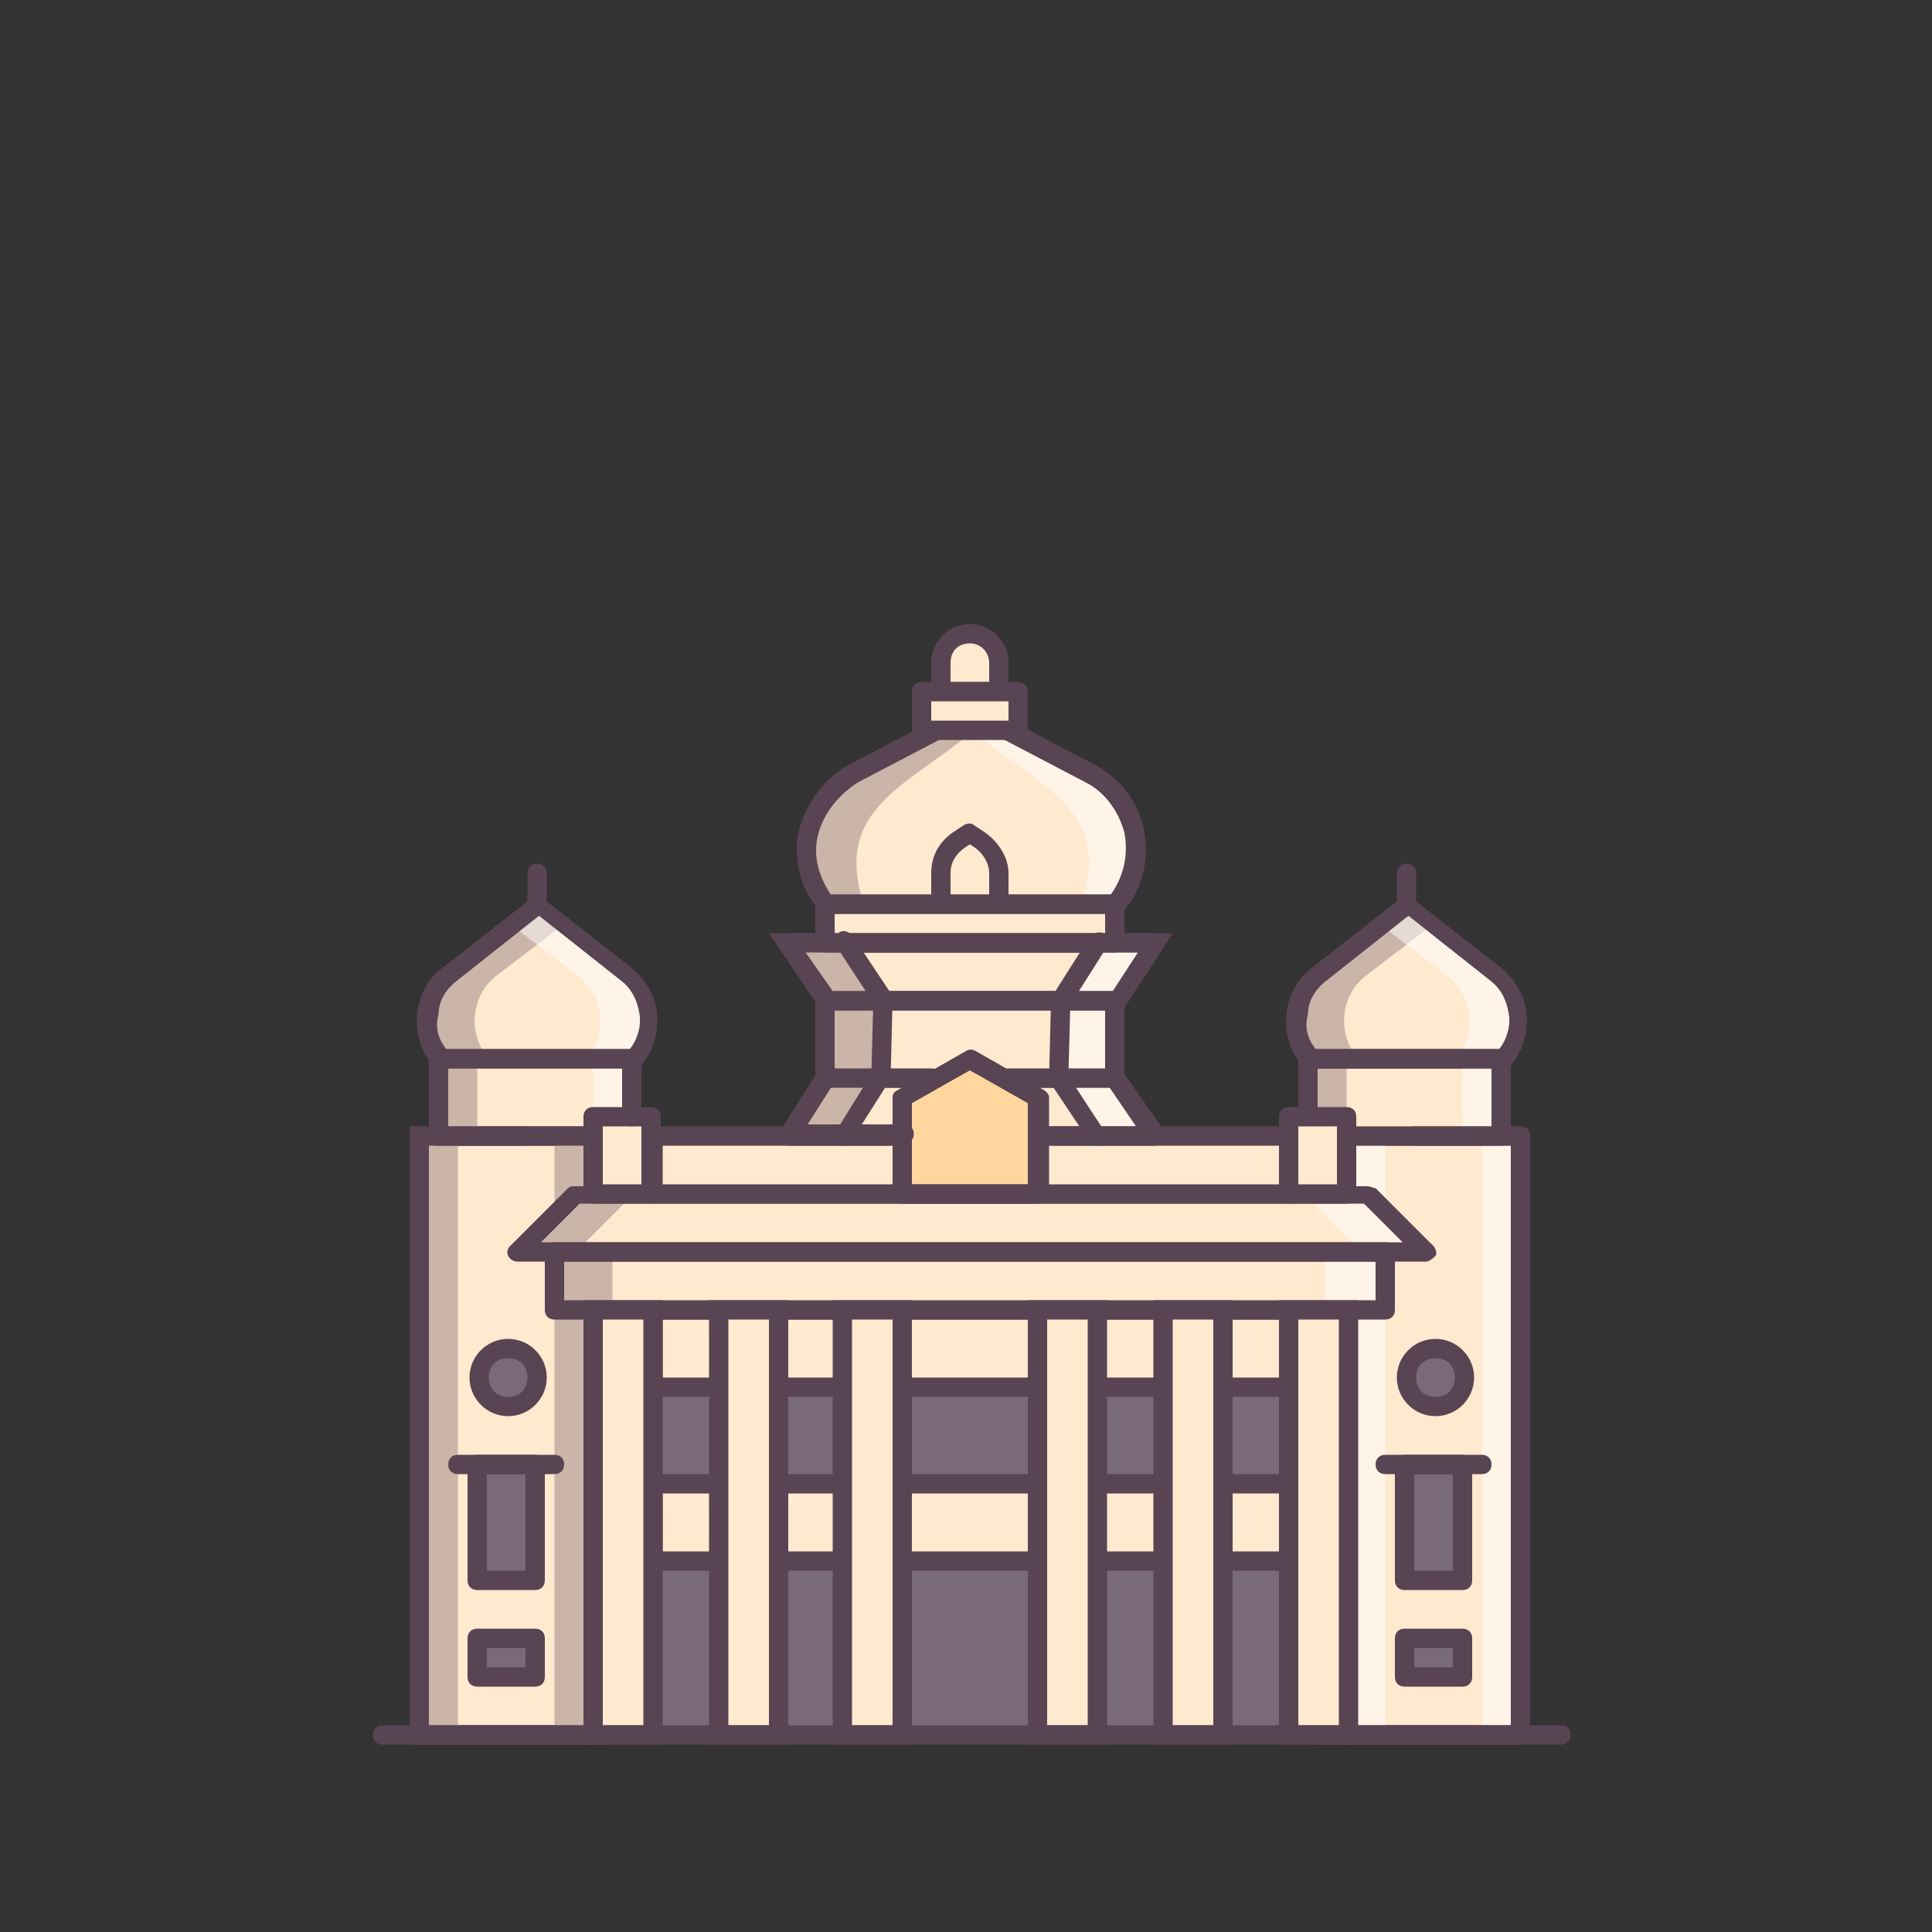 <svg xmlns="http://www.w3.org/2000/svg" xmlns:xlink="http://www.w3.org/1999/xlink" id="Layer_1" enable-background="new 0 0 100 100" viewBox="0 0 100 100"><rect x="0" y="0" width="100" height="100" fill="#333333" stroke="none"/><symbol id="navbar_x5F_icon_x5F_back_1_" viewBox="-1 -24 25 24"><path fill="none" stroke="#fff" stroke-miterlimit="10" stroke-width="2" d="M18-19c0-0.4,0-0.5-0.3-0.3l-12,7c-0.3,0.2-0.2,0.5,0.1,0.6l11.9,7C18-4.5,18-4.7,18-5V-19z" opacity=".9"/><rect width="24" height="24" y="-24" fill="none"/><rect width="25" height="24" x="-1" y="-24" fill="none" display="none"/></symbol><symbol id="navbar_x5F_icon_x5F_home_1_" viewBox="0 -24 24 24"><g opacity=".9"><g id="XMLID_809_"><circle id="XMLID_814_" cx="12" cy="-12" r="6.9" fill="none" stroke="#fff" stroke-miterlimit="10" stroke-width="1.803"/></g></g><rect width="24" height="24" y="-24" fill="none"/><rect width="24" height="23" y="-24" fill="none" display="none"/></symbol><symbol id="navbar_x5F_icon_x5F_recents_1_" viewBox="0 -24 24 24"><path fill="none" stroke="#fff" stroke-miterlimit="10" stroke-width="2" d="M19-5.7C19-5.4,18.6-5,18.2-5H5.8C5.4-5,5-5.4,5-5.7v-12.6C5-18.6,5.4-19,5.8-19h12.4      c0.4,0,0.8,0.4,0.8,0.7V-5.7z" opacity=".9"/><rect width="24" height="24" y="-24" fill="none"/><rect width="24" height="23" y="-24" fill="none" display="none"/></symbol><symbol id="sysbar_x5F_status_2" viewBox="0 -24 360 24"><use id="XMLID_495_" width="360" height="24" y="-24" overflow="visible" xlink:href="#sysbar_x5F_status_x5F_used_x5F_light"/></symbol><symbol id="sysbar_x5F_status_x5F_used_x5F_light" viewBox="0 -24 360 24"><rect width="360" height="24" y="-24" fill="#010101" fill-opacity="0"/><rect width="40" height="16" x="312" y="-21" fill="none" opacity=".9"/><path fill="#fff" d="M266-19l8.8,10.9C274.5-7.8,271.1-5,266-5s-8.5-2.8-8.8-3.1L266-19L266-19L266-19L266-19L266-19z" opacity=".9"/><rect width="16" height="16" x="258" y="-20" fill="none"/><polygon fill="#fff" points="277 -19 291 -19 291 -5" opacity=".9"/><rect width="16" height="16" x="276" y="-20" fill="none"/><g><rect width="16" height="16" x="296" y="-20" fill="none"/><path fill="#fff" d="M306-6v1h-3v-1h-3v-13h9v13H306z" opacity=".9"/></g></symbol><g id="XMLID_5227_"><polyline fill="#ffe9cf" points="78.7 89.8 69.7 89.8 69.7 58.8 78.7 58.8"/><polygon fill="#594454" points="78.7 90.3 69.2 90.3 69.2 58.3 78.7 58.3 78.7 59.3 70.2 59.3 70.2 89.3 78.7 89.3"/></g><rect width="2" height="31" x="69.7" y="58.8" fill="#fff" opacity=".5"/><polygon id="XMLID_5226_" fill="#ffe9cf" points="67.7 58.8 77.7 58.8 77.7 54.8 67.7 54.8 67.7 57.3"/><rect width="2" height="4" x="67.7" y="54.8" fill="#cab5a8"/><polygon id="XMLID_5225_" fill="#ffe9cf" points="32.7 58.8 22.7 58.8 22.7 54.8 32.7 54.8 32.7 57.8"/><rect width="2" height="4" x="30.7" y="54.8" fill="#fff" opacity=".5"/><g id="XMLID_5224_"><polyline fill="#ffe9cf" points="30.7 89.8 21.7 89.8 21.7 58.8 30.7 58.8"/><polygon fill="#594454" points="30.7 90.3 21.2 90.3 21.2 58.3 30.7 58.3 30.7 59.3 22.2 59.3 22.2 89.3 30.7 89.3"/></g><g id="XMLID_5223_"><path fill="#ffe9cf" d="M77.8,54.8l0.1-0.2c1-1.3,0.8-3.2-0.5-4.2l-4.6-3.6l-4.6,3.6c-1.3,1-1.5,2.9-0.5,4.2l0.1,0.2H77.8z"/><path fill="#594454" d="M78.1,55.3H67.6L67.3,55c-0.6-0.7-0.8-1.7-0.7-2.6c0.1-0.9,0.6-1.8,1.3-2.3l4.9-3.8l4.9,3.8    c0.7,0.6,1.2,1.4,1.3,2.3c0.1,0.9-0.1,1.8-0.7,2.6L78.1,55.3z M68.1,54.3h9.5c0.4-0.5,0.6-1.2,0.5-1.8c-0.1-0.7-0.4-1.3-0.9-1.7    l-4.3-3.4l-4.3,3.4c-0.5,0.4-0.9,1-0.9,1.7C67.5,53.2,67.7,53.8,68.1,54.3z"/></g><rect id="XMLID_5222_" width="3.1" height="4" x="30.7" y="57.8" fill="#ffe9cf"/><rect id="XMLID_5221_" width="3.1" height="22" x="30.7" y="67.8" fill="#ffe9cf"/><path fill="#cab5a8" d="M70.7,50.5l3.4-2.6l-1.3-1l-4.6,3.6c-1.3,1-1.5,2.9-0.5,4.2l0.1,0.2h2.5l-0.1-0.2    C69.2,53.4,69.4,51.5,70.7,50.5z"/><path fill="#fff" d="M74.9,50.5l-3.4-2.6l1.3-1l4.6,3.6c1.3,1,1.5,2.9,0.5,4.2l-0.1,0.2h-2.5l0.1-0.2    C76.5,53.4,76.2,51.5,74.9,50.5z" opacity=".5"/><g id="XMLID_5220_"><polyline fill="#ffe9cf" points="46.7 58.8 40.8 58.8 42.7 55.8 57.7 55.8 59.8 58.8 53.7 58.8"/><polygon fill="#594454" points="60.8 59.3 53.7 59.3 53.7 58.3 58.9 58.3 57.5 56.3 43 56.3 41.7 58.3 46.7 58.3 46.7 59.3 39.9 59.3 42.5 55.3 58 55.3"/></g><g id="XMLID_5219_"><polygon fill="#ffe9cf" points="57.8 51.8 42.8 51.8 40.8 48.8 59.8 48.8"/><path fill="#594454" d="M58.1,52.3H42.5l-2.7-4h20.9L58.1,52.3z M43.1,51.3h14.5l1.3-2H41.7L43.1,51.3z"/></g><rect id="XMLID_5218_" width="15" height="2" x="42.7" y="46.8" fill="#ffe9cf"/><path id="XMLID_5217_" fill="#ffe9cf" d="M52.2,37.8l4.2,2.2c2.3,1.3,3.2,4.2,1.5,6.7l-0.1,0.1h-15l-0.1-0.1c-1.9-2.5-0.7-5.4,1.5-6.7l4-2.1l0.2-0.1"/><path fill="#cab5a8" d="M50.4,37.8l-2,0L48.2,38l-4,2.1c-2.2,1.3-3.4,4.2-1.5,6.7h2C43.1,41.8,47,40.7,50.4,37.8z"/><path fill="#fff" d="M50.3,37.8l2,0l0.2,0.1l4,2.1c2.2,1.3,3.4,4.2,1.5,6.7h-2C57.6,41.8,53.7,40.7,50.3,37.8z" opacity=".5"/><polyline id="XMLID_5216_" fill="#ffe9cf" points="48.2 55.8 42.7 55.8 42.7 51.8 57.7 51.8 57.7 55.8 52.2 55.8"/><polygon id="XMLID_5215_" fill="#cab5a8" points="43.8 58.8 40.8 58.8 42.7 55.8 45.7 55.8"/><polygon id="XMLID_5214_" fill="#cab5a8" points="45.8 51.8 42.8 51.8 40.8 48.8 43.8 48.8"/><polygon id="XMLID_5213_" fill="#cab5a8" points="43.9 55.8 42.7 55.8 42.7 51.8 45.8 51.8 45.8 55.8 44.7 55.8"/><polygon id="XMLID_5212_" fill="#fff" points="56.8 48.8 59.8 48.8 57.9 51.8 54.9 51.8" opacity=".5"/><polygon id="XMLID_5211_" fill="#fff" points="54.8 55.8 57.8 55.8 59.8 58.8 56.8 58.8" opacity=".5"/><polygon id="XMLID_5210_" fill="#fff" points="56.8 51.8 57.9 51.8 57.9 55.8 54.8 55.8 54.8 51.8 55.9 51.8" opacity=".5"/><rect id="XMLID_5209_" width="5" height="2" x="47.7" y="35.8" fill="#ffe9cf"/><path id="XMLID_5208_" fill="#ffe9cf" d="M48.7,35.3v-1c0-0.8,0.7-1.5,1.5-1.5h0c0.8,0,1.5,0.7,1.5,1.5v1"/><polyline id="XMLID_5207_" fill="#ffe9cf" points="54.5 58.8 66.7 58.8 66.7 61.8 33.8 61.8 33.8 58.8 46 58.8"/><rect id="XMLID_5206_" width="3" height="4" x="66.7" y="57.8" fill="#ffe9cf"/><polygon id="XMLID_5205_" fill="#ffd79e" points="53.7 61.8 46.7 61.8 46.7 56.8 50.2 54.8 53.7 56.8"/><path id="XMLID_5204_" fill="#ffe9cf" d="M22.8,54.8l-0.1-0.2c-1-1.3-0.8-3.2,0.5-4.2l4.6-3.6l4.6,3.6c1.3,1,1.5,2.9,0.5,4.2l-0.1,0.2H22.8z"/><path fill="#cab5a8" d="M25.7,50.5l3.4-2.6l-1.3-1l-4.6,3.6c-1.3,1-1.5,2.9-0.5,4.2l0.1,0.2h2.5l-0.1-0.2    C24.2,53.4,24.4,51.5,25.7,50.5z"/><path fill="#fff" d="M29.9,50.5l-3.4-2.6l1.3-1l4.6,3.6c1.3,1,1.5,2.9,0.5,4.2l-0.1,0.2h-2.5l0.1-0.2    C31.5,53.4,31.2,51.5,29.9,50.5z" opacity=".5"/><rect width="2" height="31" x="21.7" y="58.8" fill="#cab5a8"/><rect width="2" height="31" x="28.7" y="58.8" fill="#cab5a8"/><rect width="2" height="4" x="75.7" y="54.8" fill="#fff" opacity=".5"/><rect width="2" height="31" x="76.7" y="58.8" fill="#fff" opacity=".5"/><rect width="2" height="4" x="22.7" y="54.8" fill="#cab5a8"/><circle id="XMLID_5203_" cx="26.3" cy="71.3" r="1.5" fill="#7a6a77"/><circle id="XMLID_5202_" cx="74.3" cy="71.3" r="1.5" fill="#7a6a77"/><rect id="XMLID_5201_" width="3" height="6" x="72.7" y="75.8" fill="#7a6a77"/><rect id="XMLID_5200_" width="3" height="2" x="72.7" y="84.8" fill="#7a6a77"/><rect id="XMLID_5199_" width="3" height="6" x="24.7" y="75.8" fill="#7a6a77"/><rect id="XMLID_5198_" width="3" height="2" x="24.7" y="84.8" fill="#7a6a77"/><rect id="XMLID_5197_" width="35" height="4" x="32.7" y="76.8" fill="#ffe9cf"/><rect id="XMLID_5196_" width="37" height="4" x="32.7" y="67.8" fill="#ffe9cf"/><rect id="XMLID_5195_" width="32.9" height="5" x="33.8" y="71.8" fill="#7a6a77"/><rect id="XMLID_5194_" width="32.9" height="9" x="33.8" y="80.8" fill="#7a6a77"/><path id="XMLID_5193_" fill="#594454" d="M66.7,72.3H33.8c-0.3,0-0.5-0.2-0.5-0.5v-4c0-0.3,0.2-0.5,0.5-0.5h32.9c0.3,0,0.5,0.2,0.5,0.5v4    C67.2,72.1,67,72.3,66.7,72.3z M34.3,71.3h31.9v-3H34.3V71.3z"/><path id="XMLID_5192_" fill="#594454" d="M66.7,81.3H33.8c-0.3,0-0.5-0.2-0.5-0.5v-4c0-0.3,0.2-0.5,0.5-0.5h32.9c0.3,0,0.5,0.2,0.5,0.5v4    C67.2,81.1,67,81.3,66.7,81.3z M34.3,80.3h31.9v-3H34.3V80.3z"/><rect id="XMLID_5191_" width="43" height="3" x="28.7" y="64.8" fill="#ffe9cf"/><polygon id="XMLID_5190_" fill="#ffe9cf" points="73.8 64.8 26.8 64.8 29.8 61.8 70.8 61.8"/><rect width="3" height="3" x="28.7" y="64.8" fill="#cab5a8"/><polygon fill="#cab5a8" points="29.8 61.8 26.8 64.8 29.8 64.8 32.8 61.8"/><rect width="3" height="3" x="68.6" y="64.8" fill="#fff" opacity=".5"/><polygon fill="#fff" points="70.5 61.8 73.5 64.8 70.5 64.8 67.5 61.8" opacity=".5"/><path id="XMLID_5189_" fill="#594454" d="M31.2,90.3h-9.5c-0.3,0-0.5-0.2-0.5-0.5v-31c0-0.3,0.2-0.5,0.5-0.5h9c0.3,0,0.5,0.2,0.5,0.5    s-0.2,0.5-0.5,0.5h-8.5v30h9c0.3,0,0.5,0.2,0.5,0.5S31.5,90.3,31.2,90.3z"/><path id="XMLID_5188_" fill="#594454" d="M78.7,90.3H68.2c-0.3,0-0.5-0.2-0.5-0.5s0.2-0.5,0.5-0.5h10v-30h-8c-0.3,0-0.5-0.2-0.5-0.5s0.2-0.5,0.5-0.5    h8.5c0.3,0,0.5,0.2,0.5,0.5v31C79.2,90.1,79,90.3,78.7,90.3z"/><path id="XMLID_5187_" fill="#594454" d="M33.7,62.3h-3c-0.3,0-0.5-0.2-0.5-0.5v-4c0-0.3,0.2-0.5,0.5-0.5h3c0.3,0,0.5,0.2,0.5,0.5v4    C34.2,62.1,34,62.3,33.7,62.3z M31.2,61.3h2v-3h-2V61.3z"/><path id="XMLID_5186_" fill="#594454" d="M69.7,62.3h-3c-0.3,0-0.5-0.2-0.5-0.5v-4c0-0.3,0.2-0.5,0.5-0.5h3c0.3,0,0.5,0.2,0.5,0.5v4    C70.2,62.1,70,62.3,69.7,62.3z M67.2,61.3h2v-3h-2V61.3z"/><path id="XMLID_5185_" fill="#594454" d="M66.7,62.3H33.8c-0.3,0-0.5-0.2-0.5-0.5v-3c0-0.3,0.2-0.5,0.5-0.5H46c0.3,0,0.5,0.2,0.5,0.5    s-0.2,0.5-0.5,0.5H34.3v2h31.9v-2H54.5c-0.3,0-0.5-0.2-0.5-0.5s0.2-0.5,0.5-0.5h12.2c0.3,0,0.5,0.2,0.5,0.5v3    C67.2,62.1,67,62.3,66.7,62.3z"/><path id="XMLID_5184_" fill="#594454" d="M46.7,59.3h-5.9c-0.2,0-0.4-0.1-0.4-0.3s-0.1-0.4,0-0.5l1.9-3c0.2-0.2,0.5-0.3,0.7-0.2    c0.2,0.1,0.3,0.5,0.2,0.7l-1.4,2.2h5c0.3,0,0.5,0.2,0.5,0.5S47,59.3,46.7,59.3z"/><path id="XMLID_5183_" fill="#594454" d="M59.8,59.3h-6.1c-0.3,0-0.5-0.2-0.5-0.5s0.2-0.5,0.5-0.5h5.1l-1.5-2.2c-0.2-0.2-0.1-0.5,0.1-0.7    c0.2-0.2,0.5-0.1,0.7,0.1l2.1,3c0.1,0.2,0.1,0.4,0,0.5S60,59.3,59.8,59.3z"/><path id="XMLID_5182_" fill="#594454" d="M57.8,52.3h-15c-0.2,0-0.3-0.1-0.4-0.2l-2-3c-0.1-0.2-0.1-0.4,0-0.5c0.1-0.2,0.3-0.3,0.4-0.3h19    c0.2,0,0.4,0.1,0.4,0.3c0.1,0.2,0.1,0.4,0,0.5l-2,3C58.1,52.3,58,52.3,57.8,52.3z M43.1,51.3h14.5l1.3-2H41.7L43.1,51.3z"/><path id="XMLID_5181_" fill="#594454" d="M57.7,49.3h-15c-0.3,0-0.5-0.2-0.5-0.5v-2c0-0.3,0.2-0.5,0.5-0.5h15c0.3,0,0.5,0.2,0.5,0.5v2    C58.2,49.1,58,49.3,57.7,49.3z M43.2,48.3h14v-1h-14V48.3z"/><path id="XMLID_5180_" fill="#594454" d="M57.8,47.3h-15c-0.2,0-0.3-0.1-0.4-0.2L42.3,47c-0.9-1.1-1.2-2.5-1-3.8c0.3-1.4,1.2-2.8,2.6-3.6l4.2-2.2    c0.2-0.1,0.5,0,0.7,0.2c0.1,0.2,0,0.5-0.2,0.7l-4.2,2.2c-1.1,0.7-1.9,1.8-2.1,2.9c-0.2,1,0.1,2,0.7,2.9h14.5    c0.7-1,0.9-2.1,0.7-3.2c-0.3-1.1-1-2.1-2-2.6L52,38.3c-0.2-0.1-0.3-0.4-0.2-0.7c0.1-0.2,0.4-0.3,0.7-0.2l4.2,2.2    c1.3,0.7,2.2,1.9,2.5,3.3c0.3,1.4,0,2.9-0.9,4.1l-0.1,0.1C58.1,47.3,58,47.3,57.8,47.3z"/><path id="XMLID_5179_" fill="#594454" d="M57.7,56.3h-5.5c-0.3,0-0.5-0.2-0.5-0.5s0.2-0.5,0.5-0.5h5v-3h-14v3h5c0.3,0,0.5,0.2,0.5,0.5    s-0.2,0.5-0.5,0.5h-5.5c-0.3,0-0.5-0.2-0.5-0.5v-4c0-0.3,0.2-0.5,0.5-0.5h15c0.3,0,0.5,0.2,0.5,0.5v4C58.2,56.1,58,56.3,57.7,56.3    z"/><path id="XMLID_5178_" fill="#594454" d="M27.2,59.3h-4.5c-0.3,0-0.5-0.2-0.5-0.5v-4c0-0.3,0.2-0.5,0.5-0.5h10c0.3,0,0.5,0.2,0.5,0.5v3    c0,0.3-0.2,0.5-0.5,0.5s-0.5-0.2-0.5-0.5v-2.5h-9v3h4c0.3,0,0.5,0.2,0.5,0.5S27.5,59.3,27.2,59.3z"/><path id="XMLID_5177_" fill="#594454" d="M71.7,68.3h-43c-0.3,0-0.5-0.2-0.5-0.5v-3c0-0.3,0.2-0.5,0.5-0.5h43c0.3,0,0.5,0.2,0.5,0.5v3    C72.2,68.1,72,68.3,71.7,68.3z M29.2,67.3h42v-2h-42V67.3z"/><path id="XMLID_5176_" fill="#594454" d="M73.8,65.3h-47c-0.2,0-0.4-0.1-0.5-0.3s0-0.4,0.1-0.5l3-3c0.1-0.1,0.2-0.1,0.4-0.1h41c0.1,0,0.3,0.1,0.4,0.1    l3,3c0.1,0.1,0.2,0.4,0.1,0.5S74,65.3,73.8,65.3z M28,64.3h44.6l-2-2H30L28,64.3z"/><path id="XMLID_5175_" fill="#594454" d="M53.7,62.3h-7c-0.3,0-0.5-0.2-0.5-0.5v-5c0-0.2,0.1-0.3,0.3-0.4l3.5-2c0.2-0.1,0.3-0.1,0.5,0l3.5,2    c0.2,0.1,0.3,0.3,0.3,0.4v5C54.2,62.1,54,62.3,53.7,62.3z M47.2,61.3h6v-4.2l-3-1.7l-3,1.7V61.3z"/><path id="XMLID_5174_" fill="#594454" d="M32.8,55.3h-10c-0.2,0-0.3-0.1-0.4-0.2L22.3,55c-0.6-0.7-0.8-1.7-0.7-2.6c0.1-0.9,0.6-1.8,1.3-2.3l4.6-3.6    c0.2-0.1,0.4-0.1,0.6,0l4.6,3.6c0.7,0.6,1.2,1.4,1.3,2.3c0.1,0.9-0.1,1.8-0.7,2.6l-0.1,0.2C33.1,55.3,33,55.3,32.8,55.3z     M23.1,54.3h9.5c0.4-0.5,0.6-1.2,0.5-1.8c-0.1-0.7-0.4-1.3-0.9-1.7l-4.3-3.4l-4.3,3.4c-0.5,0.4-0.9,1-0.9,1.7    C22.5,53.2,22.7,53.8,23.1,54.3z"/><path id="XMLID_5173_" fill="#594454" d="M77.7,59.3h-4.5c-0.3,0-0.5-0.2-0.5-0.5s0.2-0.5,0.5-0.5h4v-3h-9v2c0,0.3-0.2,0.5-0.5,0.5s-0.5-0.2-0.5-0.5    v-2.5c0-0.3,0.2-0.5,0.5-0.5h10c0.3,0,0.5,0.2,0.5,0.5v4C78.2,59.1,78,59.3,77.7,59.3z"/><path id="XMLID_5172_" fill="#594454" d="M77.8,55.3h-10c-0.2,0-0.3-0.1-0.4-0.2L67.3,55c-0.6-0.7-0.8-1.7-0.7-2.6c0.1-0.9,0.6-1.8,1.3-2.3l4.6-3.6    c0.2-0.1,0.4-0.1,0.6,0l4.6,3.6c0.7,0.6,1.2,1.4,1.3,2.3c0.1,0.9-0.1,1.8-0.7,2.6l-0.1,0.2C78.1,55.3,78,55.3,77.8,55.3z     M68.1,54.3h9.5c0.4-0.5,0.6-1.2,0.5-1.8c-0.1-0.7-0.4-1.3-0.9-1.7l-4.3-3.4l-4.3,3.4c-0.5,0.4-0.9,1-0.9,1.7    C67.5,53.2,67.7,53.8,68.1,54.3z"/><path id="XMLID_5170_" fill="#594454" d="M26.3,73.3c-1.1,0-2-0.9-2-2s0.9-2,2-2s2,0.9,2,2S27.4,73.3,26.3,73.3z M26.3,70.3c-0.6,0-1,0.4-1,1    s0.4,1,1,1s1-0.4,1-1S26.9,70.3,26.3,70.3z"/><path id="XMLID_5169_" fill="#594454" d="M27.7,82.3h-3c-0.3,0-0.5-0.2-0.5-0.5v-6c0-0.3,0.2-0.5,0.5-0.5h3c0.3,0,0.5,0.2,0.5,0.5v6    C28.2,82.1,28,82.3,27.7,82.3z M25.2,81.3h2v-5h-2V81.3z"/><path id="XMLID_5168_" fill="#594454" d="M27.7,87.3h-3c-0.3,0-0.5-0.2-0.5-0.5v-2c0-0.3,0.2-0.5,0.5-0.5h3c0.3,0,0.5,0.2,0.5,0.5v2    C28.2,87.1,28,87.3,27.7,87.3z M25.2,86.3h2v-1h-2V86.3z"/><path id="XMLID_5167_" fill="#594454" d="M28.7,76.3h-5c-0.3,0-0.5-0.2-0.5-0.5s0.2-0.5,0.5-0.5h5c0.3,0,0.5,0.2,0.5,0.5S29,76.3,28.7,76.3z"/><path id="XMLID_5166_" fill="#594454" d="M74.3,73.3c-1.1,0-2-0.9-2-2s0.9-2,2-2s2,0.9,2,2S75.4,73.3,74.3,73.3z M74.3,70.3c-0.6,0-1,0.4-1,1    s0.4,1,1,1s1-0.4,1-1S74.9,70.3,74.3,70.3z"/><path id="XMLID_5165_" fill="#594454" d="M75.7,82.3h-3c-0.3,0-0.5-0.2-0.5-0.5v-6c0-0.3,0.2-0.5,0.5-0.5h3c0.3,0,0.5,0.2,0.5,0.5v6    C76.2,82.1,76,82.3,75.7,82.3z M73.2,81.3h2v-5h-2V81.3z"/><path id="XMLID_5164_" fill="#594454" d="M75.7,87.3h-3c-0.3,0-0.5-0.2-0.5-0.5v-2c0-0.3,0.2-0.5,0.5-0.5h3c0.3,0,0.5,0.2,0.5,0.5v2    C76.2,87.1,76,87.3,75.7,87.3z M73.2,86.3h2v-1h-2V86.3z"/><path id="XMLID_5163_" fill="#594454" d="M76.7,76.3h-5c-0.3,0-0.5-0.2-0.5-0.5s0.2-0.5,0.5-0.5h5c0.3,0,0.5,0.2,0.5,0.5S77,76.3,76.7,76.3z"/><path id="XMLID_5162_" fill="#594454" d="M52.7,38.3h-5c-0.3,0-0.5-0.2-0.5-0.5v-2c0-0.3,0.2-0.5,0.5-0.5h5c0.3,0,0.5,0.2,0.5,0.5v2    C53.2,38.1,53,38.3,52.7,38.3z M48.2,37.3h4v-1h-4V37.3z"/><path id="XMLID_5161_" fill="#594454" d="M51.7,35.8c-0.3,0-0.5-0.2-0.5-0.5v-1c0-0.5-0.4-1-1-1c-0.6,0-1,0.4-1,1v1c0,0.3-0.2,0.5-0.5,0.5    s-0.5-0.2-0.5-0.5v-1c0-1.1,0.9-2,2-2c1.1,0,2,0.9,2,2v1C52.2,35.6,52,35.8,51.7,35.8z"/><defs><line id="SVGID_7_" x1="27.8" x2="27.8" y1="46.8" y2="45.3"/></defs><clipPath id="SVGID_1_"><use overflow="visible" xlink:href="#SVGID_7_"/></clipPath><circle cx="27.8" cy="45.3" r="1.1" fill="#f05877" clip-path="url(#SVGID_1_)"/><circle cx="27.8" cy="45.3" r="1.1" fill="#f05978" clip-path="url(#SVGID_1_)"/><circle cx="27.8" cy="45.3" r="1.1" fill="#f05a79" clip-path="url(#SVGID_1_)"/><circle cx="27.8" cy="45.3" r="1" fill="#f05b79" clip-path="url(#SVGID_1_)"/><circle cx="27.8" cy="45.3" r="1" fill="#f05c7a" clip-path="url(#SVGID_1_)"/><circle cx="27.8" cy="45.3" r="1" fill="#f05d7b" clip-path="url(#SVGID_1_)"/><circle cx="27.8" cy="45.3" r="1" fill="#f05e7c" clip-path="url(#SVGID_1_)"/><circle cx="27.8" cy="45.3" r="1" fill="#f05e7d" clip-path="url(#SVGID_1_)"/><circle cx="27.8" cy="45.3" r="1" fill="#f05f7e" clip-path="url(#SVGID_1_)"/><circle cx="27.8" cy="45.3" r="1" fill="#f0607e" clip-path="url(#SVGID_1_)"/><circle cx="27.8" cy="45.3" r="1" fill="#f0617f" clip-path="url(#SVGID_1_)"/><circle cx="27.8" cy="45.3" r=".9" fill="#f06280" clip-path="url(#SVGID_1_)"/><circle cx="27.8" cy="45.3" r=".9" fill="#f06381" clip-path="url(#SVGID_1_)"/><circle cx="27.8" cy="45.3" r=".9" fill="#f06382" clip-path="url(#SVGID_1_)"/><circle cx="27.8" cy="45.3" r=".9" fill="#f06483" clip-path="url(#SVGID_1_)"/><circle cx="27.8" cy="45.3" r=".9" fill="#f06583" clip-path="url(#SVGID_1_)"/><circle cx="27.8" cy="45.3" r=".9" fill="#f06684" clip-path="url(#SVGID_1_)"/><circle cx="27.8" cy="45.3" r=".9" fill="#f06785" clip-path="url(#SVGID_1_)"/><circle cx="27.8" cy="45.3" r=".9" fill="#f06786" clip-path="url(#SVGID_1_)"/><circle cx="27.8" cy="45.3" r=".8" fill="#f06887" clip-path="url(#SVGID_1_)"/><circle cx="27.8" cy="45.3" r=".8" fill="#f06988" clip-path="url(#SVGID_1_)"/><circle cx="27.8" cy="45.3" r=".8" fill="#f06a88" clip-path="url(#SVGID_1_)"/><circle cx="27.8" cy="45.3" r=".8" fill="#f06b89" clip-path="url(#SVGID_1_)"/><circle cx="27.8" cy="45.3" r=".8" fill="#f06b8a" clip-path="url(#SVGID_1_)"/><circle cx="27.8" cy="45.3" r=".8" fill="#f06c8b" clip-path="url(#SVGID_1_)"/><circle cx="27.8" cy="45.3" r=".8" fill="#f06d8c" clip-path="url(#SVGID_1_)"/><circle cx="27.8" cy="45.3" r=".8" fill="#f06e8d" clip-path="url(#SVGID_1_)"/><circle cx="27.8" cy="45.3" r=".7" fill="#f06e8d" clip-path="url(#SVGID_1_)"/><circle cx="27.8" cy="45.3" r=".7" fill="#f06f8e" clip-path="url(#SVGID_1_)"/><circle cx="27.8" cy="45.3" r=".7" fill="#f1708f" clip-path="url(#SVGID_1_)"/><circle cx="27.8" cy="45.3" r=".7" fill="#f17190" clip-path="url(#SVGID_1_)"/><circle cx="27.8" cy="45.3" r=".7" fill="#f17191" clip-path="url(#SVGID_1_)"/><circle cx="27.8" cy="45.3" r=".7" fill="#f17291" clip-path="url(#SVGID_1_)"/><circle cx="27.8" cy="45.3" r=".7" fill="#f17392" clip-path="url(#SVGID_1_)"/><circle cx="27.8" cy="45.3" r=".7" fill="#f17393" clip-path="url(#SVGID_1_)"/><circle cx="27.8" cy="45.3" r=".6" fill="#f17494" clip-path="url(#SVGID_1_)"/><circle cx="27.8" cy="45.3" r=".6" fill="#f17595" clip-path="url(#SVGID_1_)"/><circle cx="27.8" cy="45.3" r=".6" fill="#f17695" clip-path="url(#SVGID_1_)"/><circle cx="27.8" cy="45.3" r=".6" fill="#f17696" clip-path="url(#SVGID_1_)"/><circle cx="27.8" cy="45.3" r=".6" fill="#f17797" clip-path="url(#SVGID_1_)"/><circle cx="27.8" cy="45.3" r=".6" fill="#f17898" clip-path="url(#SVGID_1_)"/><circle cx="27.8" cy="45.3" r=".6" fill="#f17899" clip-path="url(#SVGID_1_)"/><circle cx="27.8" cy="45.3" r=".6" fill="#f17999" clip-path="url(#SVGID_1_)"/><circle cx="27.8" cy="45.3" r=".5" fill="#f1799a" clip-path="url(#SVGID_1_)"/><circle cx="27.8" cy="45.3" r=".5" fill="#f17a9b" clip-path="url(#SVGID_1_)"/><circle cx="27.8" cy="45.3" r=".5" fill="#f17b9c" clip-path="url(#SVGID_1_)"/><circle cx="27.8" cy="45.3" r=".5" fill="#f17b9d" clip-path="url(#SVGID_1_)"/><circle cx="27.8" cy="45.3" r=".5" fill="#f17c9d" clip-path="url(#SVGID_1_)"/><circle cx="27.8" cy="45.3" r=".5" fill="#f17d9e" clip-path="url(#SVGID_1_)"/><circle cx="27.8" cy="45.3" r=".5" fill="#f17d9f" clip-path="url(#SVGID_1_)"/><circle cx="27.8" cy="45.3" r=".5" fill="#f17ea0" clip-path="url(#SVGID_1_)"/><circle cx="27.8" cy="45.3" r=".4" fill="#f17ea1" clip-path="url(#SVGID_1_)"/><circle cx="27.8" cy="45.3" r=".4" fill="#f17fa1" clip-path="url(#SVGID_1_)"/><circle cx="27.8" cy="45.3" r=".4" fill="#f180a2" clip-path="url(#SVGID_1_)"/><circle cx="27.8" cy="45.3" r=".4" fill="#f180a3" clip-path="url(#SVGID_1_)"/><circle cx="27.8" cy="45.3" r=".4" fill="#f181a4" clip-path="url(#SVGID_1_)"/><circle cx="27.8" cy="45.3" r=".4" fill="#f181a4" clip-path="url(#SVGID_1_)"/><circle cx="27.8" cy="45.3" r=".4" fill="#f182a5" clip-path="url(#SVGID_1_)"/><circle cx="27.8" cy="45.3" r=".4" fill="#f183a6" clip-path="url(#SVGID_1_)"/><circle cx="27.8" cy="45.3" r=".3" fill="#f183a7" clip-path="url(#SVGID_1_)"/><circle cx="27.8" cy="45.3" r=".3" fill="#f184a8" clip-path="url(#SVGID_1_)"/><circle cx="27.8" cy="45.3" r=".3" fill="#f184a8" clip-path="url(#SVGID_1_)"/><circle cx="27.8" cy="45.3" r=".3" fill="#f185a9" clip-path="url(#SVGID_1_)"/><circle cx="27.8" cy="45.3" r=".3" fill="#f185aa" clip-path="url(#SVGID_1_)"/><circle cx="27.8" cy="45.3" r=".3" fill="#f186ab" clip-path="url(#SVGID_1_)"/><circle cx="27.8" cy="45.3" r=".3" fill="#f187ab" clip-path="url(#SVGID_1_)"/><circle cx="27.8" cy="45.3" r=".3" fill="#f187ac" clip-path="url(#SVGID_1_)"/><circle cx="27.8" cy="45.3" r=".2" fill="#f188ad" clip-path="url(#SVGID_1_)"/><circle cx="27.8" cy="45.3" r=".2" fill="#f188ad" clip-path="url(#SVGID_1_)"/><circle cx="27.8" cy="45.3" r=".2" fill="#f189ae" clip-path="url(#SVGID_1_)"/><circle cx="27.8" cy="45.3" r=".2" fill="#f189af" clip-path="url(#SVGID_1_)"/><circle cx="27.8" cy="45.3" r=".2" fill="#f18ab0" clip-path="url(#SVGID_1_)"/><circle cx="27.8" cy="45.3" r=".2" fill="#f18ab0" clip-path="url(#SVGID_1_)"/><circle cx="27.8" cy="45.3" r=".2" fill="#f18bb1" clip-path="url(#SVGID_1_)"/><circle cx="27.8" cy="45.3" r=".2" fill="#f18bb2" clip-path="url(#SVGID_1_)"/><circle cx="27.8" cy="45.3" r=".1" fill="#f18cb2" clip-path="url(#SVGID_1_)"/><circle cx="27.8" cy="45.3" r=".1" fill="#f18cb3" clip-path="url(#SVGID_1_)"/><circle cx="27.8" cy="45.3" r=".1" fill="#f18db4" clip-path="url(#SVGID_1_)"/><circle cx="27.8" cy="45.3" r=".1" fill="#f18db4" clip-path="url(#SVGID_1_)"/><circle cx="27.8" cy="45.3" r=".1" fill="#f18eb5" clip-path="url(#SVGID_1_)"/><circle cx="27.8" cy="45.3" r=".1" fill="#f18eb6" clip-path="url(#SVGID_1_)"/><circle cx="27.8" cy="45.3" r=".1" fill="#f18eb6" clip-path="url(#SVGID_1_)"/><circle cx="27.8" cy="45.3" r=".1" fill="#f18fb7" clip-path="url(#SVGID_1_)"/><circle cx="27.8" cy="45.3" r="0" fill="#f18fb7" clip-path="url(#SVGID_1_)"/><circle cx="27.8" cy="45.3" r="0" fill="#f18fb8" clip-path="url(#SVGID_1_)"/><circle cx="27.8" cy="45.3" r="0" fill="#f190b8" clip-path="url(#SVGID_1_)"/><path fill="#594454" d="M27.8,47.3c-0.3,0-0.5-0.2-0.5-0.5v-1.6c0-0.3,0.2-0.5,0.5-0.5s0.5,0.2,0.5,0.5v1.6    C28.3,47.1,28.1,47.3,27.8,47.3z"/><g><defs><line id="SVGID_9_" x1="72.8" x2="72.8" y1="46.8" y2="45.3"/></defs><clipPath id="SVGID_2_"><use overflow="visible" xlink:href="#SVGID_9_"/></clipPath><circle cx="72.8" cy="45.3" r="1.1" fill="#f05877" clip-path="url(#SVGID_2_)"/><circle cx="72.8" cy="45.3" r="1.1" fill="#f05978" clip-path="url(#SVGID_2_)"/><circle cx="72.8" cy="45.3" r="1.1" fill="#f05a79" clip-path="url(#SVGID_2_)"/><circle cx="72.8" cy="45.3" r="1" fill="#f05b79" clip-path="url(#SVGID_2_)"/><circle cx="72.8" cy="45.3" r="1" fill="#f05c7a" clip-path="url(#SVGID_2_)"/><circle cx="72.8" cy="45.3" r="1" fill="#f05d7b" clip-path="url(#SVGID_2_)"/><circle cx="72.8" cy="45.3" r="1" fill="#f05e7c" clip-path="url(#SVGID_2_)"/><circle cx="72.8" cy="45.3" r="1" fill="#f05e7d" clip-path="url(#SVGID_2_)"/><circle cx="72.8" cy="45.3" r="1" fill="#f05f7e" clip-path="url(#SVGID_2_)"/><circle cx="72.8" cy="45.3" r="1" fill="#f0607e" clip-path="url(#SVGID_2_)"/><circle cx="72.8" cy="45.3" r="1" fill="#f0617f" clip-path="url(#SVGID_2_)"/><circle cx="72.8" cy="45.3" r=".9" fill="#f06280" clip-path="url(#SVGID_2_)"/><circle cx="72.8" cy="45.3" r=".9" fill="#f06381" clip-path="url(#SVGID_2_)"/><circle cx="72.8" cy="45.3" r=".9" fill="#f06382" clip-path="url(#SVGID_2_)"/><circle cx="72.8" cy="45.3" r=".9" fill="#f06483" clip-path="url(#SVGID_2_)"/><circle cx="72.8" cy="45.3" r=".9" fill="#f06583" clip-path="url(#SVGID_2_)"/><circle cx="72.8" cy="45.3" r=".9" fill="#f06684" clip-path="url(#SVGID_2_)"/><circle cx="72.8" cy="45.3" r=".9" fill="#f06785" clip-path="url(#SVGID_2_)"/><circle cx="72.8" cy="45.3" r=".9" fill="#f06786" clip-path="url(#SVGID_2_)"/><circle cx="72.8" cy="45.3" r=".8" fill="#f06887" clip-path="url(#SVGID_2_)"/><circle cx="72.8" cy="45.3" r=".8" fill="#f06988" clip-path="url(#SVGID_2_)"/><circle cx="72.8" cy="45.3" r=".8" fill="#f06a88" clip-path="url(#SVGID_2_)"/><circle cx="72.8" cy="45.3" r=".8" fill="#f06b89" clip-path="url(#SVGID_2_)"/><circle cx="72.8" cy="45.3" r=".8" fill="#f06b8a" clip-path="url(#SVGID_2_)"/><circle cx="72.8" cy="45.3" r=".8" fill="#f06c8b" clip-path="url(#SVGID_2_)"/><circle cx="72.8" cy="45.3" r=".8" fill="#f06d8c" clip-path="url(#SVGID_2_)"/><circle cx="72.8" cy="45.3" r=".8" fill="#f06e8d" clip-path="url(#SVGID_2_)"/><circle cx="72.8" cy="45.3" r=".7" fill="#f06e8d" clip-path="url(#SVGID_2_)"/><circle cx="72.8" cy="45.3" r=".7" fill="#f06f8e" clip-path="url(#SVGID_2_)"/><circle cx="72.8" cy="45.3" r=".7" fill="#f1708f" clip-path="url(#SVGID_2_)"/><circle cx="72.8" cy="45.3" r=".7" fill="#f17190" clip-path="url(#SVGID_2_)"/><circle cx="72.8" cy="45.3" r=".7" fill="#f17191" clip-path="url(#SVGID_2_)"/><circle cx="72.8" cy="45.3" r=".7" fill="#f17291" clip-path="url(#SVGID_2_)"/><circle cx="72.8" cy="45.3" r=".7" fill="#f17392" clip-path="url(#SVGID_2_)"/><circle cx="72.8" cy="45.3" r=".7" fill="#f17393" clip-path="url(#SVGID_2_)"/><circle cx="72.8" cy="45.3" r=".6" fill="#f17494" clip-path="url(#SVGID_2_)"/><circle cx="72.8" cy="45.3" r=".6" fill="#f17595" clip-path="url(#SVGID_2_)"/><circle cx="72.8" cy="45.3" r=".6" fill="#f17695" clip-path="url(#SVGID_2_)"/><circle cx="72.8" cy="45.3" r=".6" fill="#f17696" clip-path="url(#SVGID_2_)"/><circle cx="72.8" cy="45.3" r=".6" fill="#f17797" clip-path="url(#SVGID_2_)"/><circle cx="72.8" cy="45.3" r=".6" fill="#f17898" clip-path="url(#SVGID_2_)"/><circle cx="72.8" cy="45.3" r=".6" fill="#f17899" clip-path="url(#SVGID_2_)"/><circle cx="72.8" cy="45.3" r=".6" fill="#f17999" clip-path="url(#SVGID_2_)"/><circle cx="72.8" cy="45.3" r=".5" fill="#f1799a" clip-path="url(#SVGID_2_)"/><circle cx="72.8" cy="45.3" r=".5" fill="#f17a9b" clip-path="url(#SVGID_2_)"/><circle cx="72.8" cy="45.3" r=".5" fill="#f17b9c" clip-path="url(#SVGID_2_)"/><circle cx="72.8" cy="45.3" r=".5" fill="#f17b9d" clip-path="url(#SVGID_2_)"/><circle cx="72.8" cy="45.3" r=".5" fill="#f17c9d" clip-path="url(#SVGID_2_)"/><circle cx="72.8" cy="45.3" r=".5" fill="#f17d9e" clip-path="url(#SVGID_2_)"/><circle cx="72.8" cy="45.3" r=".5" fill="#f17d9f" clip-path="url(#SVGID_2_)"/><circle cx="72.8" cy="45.3" r=".5" fill="#f17ea0" clip-path="url(#SVGID_2_)"/><circle cx="72.8" cy="45.3" r=".4" fill="#f17ea1" clip-path="url(#SVGID_2_)"/><circle cx="72.8" cy="45.3" r=".4" fill="#f17fa1" clip-path="url(#SVGID_2_)"/><circle cx="72.8" cy="45.3" r=".4" fill="#f180a2" clip-path="url(#SVGID_2_)"/><circle cx="72.8" cy="45.3" r=".4" fill="#f180a3" clip-path="url(#SVGID_2_)"/><circle cx="72.8" cy="45.3" r=".4" fill="#f181a4" clip-path="url(#SVGID_2_)"/><circle cx="72.8" cy="45.3" r=".4" fill="#f181a4" clip-path="url(#SVGID_2_)"/><circle cx="72.8" cy="45.3" r=".4" fill="#f182a5" clip-path="url(#SVGID_2_)"/><circle cx="72.8" cy="45.3" r=".4" fill="#f183a6" clip-path="url(#SVGID_2_)"/><circle cx="72.8" cy="45.3" r=".3" fill="#f183a7" clip-path="url(#SVGID_2_)"/><circle cx="72.8" cy="45.3" r=".3" fill="#f184a8" clip-path="url(#SVGID_2_)"/><circle cx="72.8" cy="45.3" r=".3" fill="#f184a8" clip-path="url(#SVGID_2_)"/><circle cx="72.8" cy="45.3" r=".3" fill="#f185a9" clip-path="url(#SVGID_2_)"/><circle cx="72.8" cy="45.3" r=".3" fill="#f185aa" clip-path="url(#SVGID_2_)"/><circle cx="72.8" cy="45.3" r=".3" fill="#f186ab" clip-path="url(#SVGID_2_)"/><circle cx="72.8" cy="45.3" r=".3" fill="#f187ab" clip-path="url(#SVGID_2_)"/><circle cx="72.8" cy="45.3" r=".3" fill="#f187ac" clip-path="url(#SVGID_2_)"/><circle cx="72.8" cy="45.3" r=".2" fill="#f188ad" clip-path="url(#SVGID_2_)"/><circle cx="72.8" cy="45.3" r=".2" fill="#f188ad" clip-path="url(#SVGID_2_)"/><circle cx="72.8" cy="45.3" r=".2" fill="#f189ae" clip-path="url(#SVGID_2_)"/><circle cx="72.8" cy="45.3" r=".2" fill="#f189af" clip-path="url(#SVGID_2_)"/><circle cx="72.8" cy="45.3" r=".2" fill="#f18ab0" clip-path="url(#SVGID_2_)"/><circle cx="72.8" cy="45.3" r=".2" fill="#f18ab0" clip-path="url(#SVGID_2_)"/><circle cx="72.8" cy="45.3" r=".2" fill="#f18bb1" clip-path="url(#SVGID_2_)"/><circle cx="72.8" cy="45.3" r=".2" fill="#f18bb2" clip-path="url(#SVGID_2_)"/><circle cx="72.8" cy="45.3" r=".1" fill="#f18cb2" clip-path="url(#SVGID_2_)"/><circle cx="72.8" cy="45.3" r=".1" fill="#f18cb3" clip-path="url(#SVGID_2_)"/><circle cx="72.8" cy="45.3" r=".1" fill="#f18db4" clip-path="url(#SVGID_2_)"/><circle cx="72.8" cy="45.3" r=".1" fill="#f18db4" clip-path="url(#SVGID_2_)"/><circle cx="72.8" cy="45.3" r=".1" fill="#f18eb5" clip-path="url(#SVGID_2_)"/><circle cx="72.8" cy="45.3" r=".1" fill="#f18eb6" clip-path="url(#SVGID_2_)"/><circle cx="72.8" cy="45.3" r=".1" fill="#f18eb6" clip-path="url(#SVGID_2_)"/><circle cx="72.8" cy="45.3" r=".1" fill="#f18fb7" clip-path="url(#SVGID_2_)"/><circle cx="72.8" cy="45.3" r="0" fill="#f18fb7" clip-path="url(#SVGID_2_)"/><circle cx="72.8" cy="45.3" r="0" fill="#f18fb8" clip-path="url(#SVGID_2_)"/><circle cx="72.8" cy="45.3" r="0" fill="#f190b8" clip-path="url(#SVGID_2_)"/><path fill="#594454" d="M72.8,47.3c-0.3,0-0.5-0.2-0.5-0.5v-1.6c0-0.3,0.2-0.5,0.5-0.5s0.5,0.2,0.5,0.5v1.6    C73.3,47.1,73.1,47.3,72.8,47.3z"/></g><g id="XMLID_5160_"><path fill="#594454" d="M43.8,59.3c-0.1,0-0.2,0-0.3-0.1c-0.2-0.1-0.3-0.5-0.2-0.7l1.8-2.9l0.1-3.7l-1.9-2.9    c-0.2-0.2-0.1-0.5,0.1-0.7c0.2-0.2,0.5-0.1,0.7,0.1l2,3c0.1,0.1,0.1,0.2,0.1,0.3l-0.1,4c0,0.1,0,0.2-0.1,0.3l-1.9,3    C44.1,59.3,44,59.3,43.8,59.3z"/></g><g id="XMLID_5159_"><path fill="#594454" d="M56.8,59.3c-0.2,0-0.3-0.1-0.4-0.2l-2-3c-0.1-0.1-0.1-0.2-0.1-0.3l0.1-4c0-0.1,0-0.2,0.1-0.3l1.9-3    c0.1-0.2,0.5-0.3,0.7-0.2c0.2,0.1,0.3,0.5,0.2,0.7L55.4,52l-0.1,3.7l1.9,2.9c0.2,0.2,0.1,0.5-0.1,0.7C57,59.3,56.9,59.3,56.8,59.3    z"/></g><g id="XMLID_5158_"><rect width="3.1" height="22" x="30.7" y="67.8" fill="#ffe9cf"/><path fill="#594454" d="M34.3,90.3h-4.1v-23h4.1V90.3z M31.2,89.3h2.1v-21h-2.1V89.3z"/></g><g id="XMLID_5157_"><rect width="3.1" height="22" x="43.6" y="67.8" fill="#ffe9cf"/><path fill="#594454" d="M47.2,90.3h-4.1v-23h4.1V90.3z M44.1,89.3h2.1v-21h-2.1V89.3z"/></g><g id="XMLID_5156_"><rect width="3.1" height="22" x="37.2" y="67.8" fill="#ffe9cf"/><path fill="#594454" d="M40.8,90.3h-4.1v-23h4.1V90.3z M37.7,89.3h2.1v-21h-2.1V89.3z"/></g><g id="XMLID_5155_"><rect width="3.1" height="22" x="66.7" y="67.8" fill="#ffe9cf"/><path fill="#594454" d="M70.3,90.3h-4.1v-23h4.1V90.3z M67.2,89.3h2.1v-21h-2.1V89.3z"/></g><g id="XMLID_5154_"><rect width="3.1" height="22" x="60.2" y="67.8" fill="#ffe9cf"/><path fill="#594454" d="M63.8,90.3h-4.1v-23h4.1V90.3z M60.7,89.3h2.1v-21h-2.1V89.3z"/></g><g id="XMLID_5153_"><rect width="3.1" height="22" x="53.7" y="67.8" fill="#ffe9cf"/><path fill="#594454" d="M57.3,90.3h-4.1v-23h4.1V90.3z M54.2,89.3h2.1v-21h-2.1V89.3z"/></g><g id="XMLID_5152_"><path fill="#594454" d="M51.7,47c-0.3,0-0.5-0.2-0.5-0.5v-1.3c0-0.5-0.3-1-0.7-1.3l-0.3-0.2l-0.3,0.2c-0.4,0.3-0.7,0.7-0.7,1.3v1.3    c0,0.3-0.2,0.5-0.5,0.5s-0.5-0.2-0.5-0.5v-1.3c0-0.9,0.4-1.6,1.1-2.1l0.6-0.4c0.2-0.1,0.4-0.1,0.5,0l0.6,0.4    c0.7,0.5,1.2,1.3,1.2,2.1v1.3C52.2,46.8,52,47,51.7,47z"/></g><g id="XMLID_5171_"><path fill="#594454" d="M80.8,90.3h-61c-0.3,0-0.5-0.2-0.5-0.5s0.2-0.5,0.5-0.5h61c0.3,0,0.5,0.2,0.5,0.5S81,90.3,80.8,90.3z"/></g></svg>